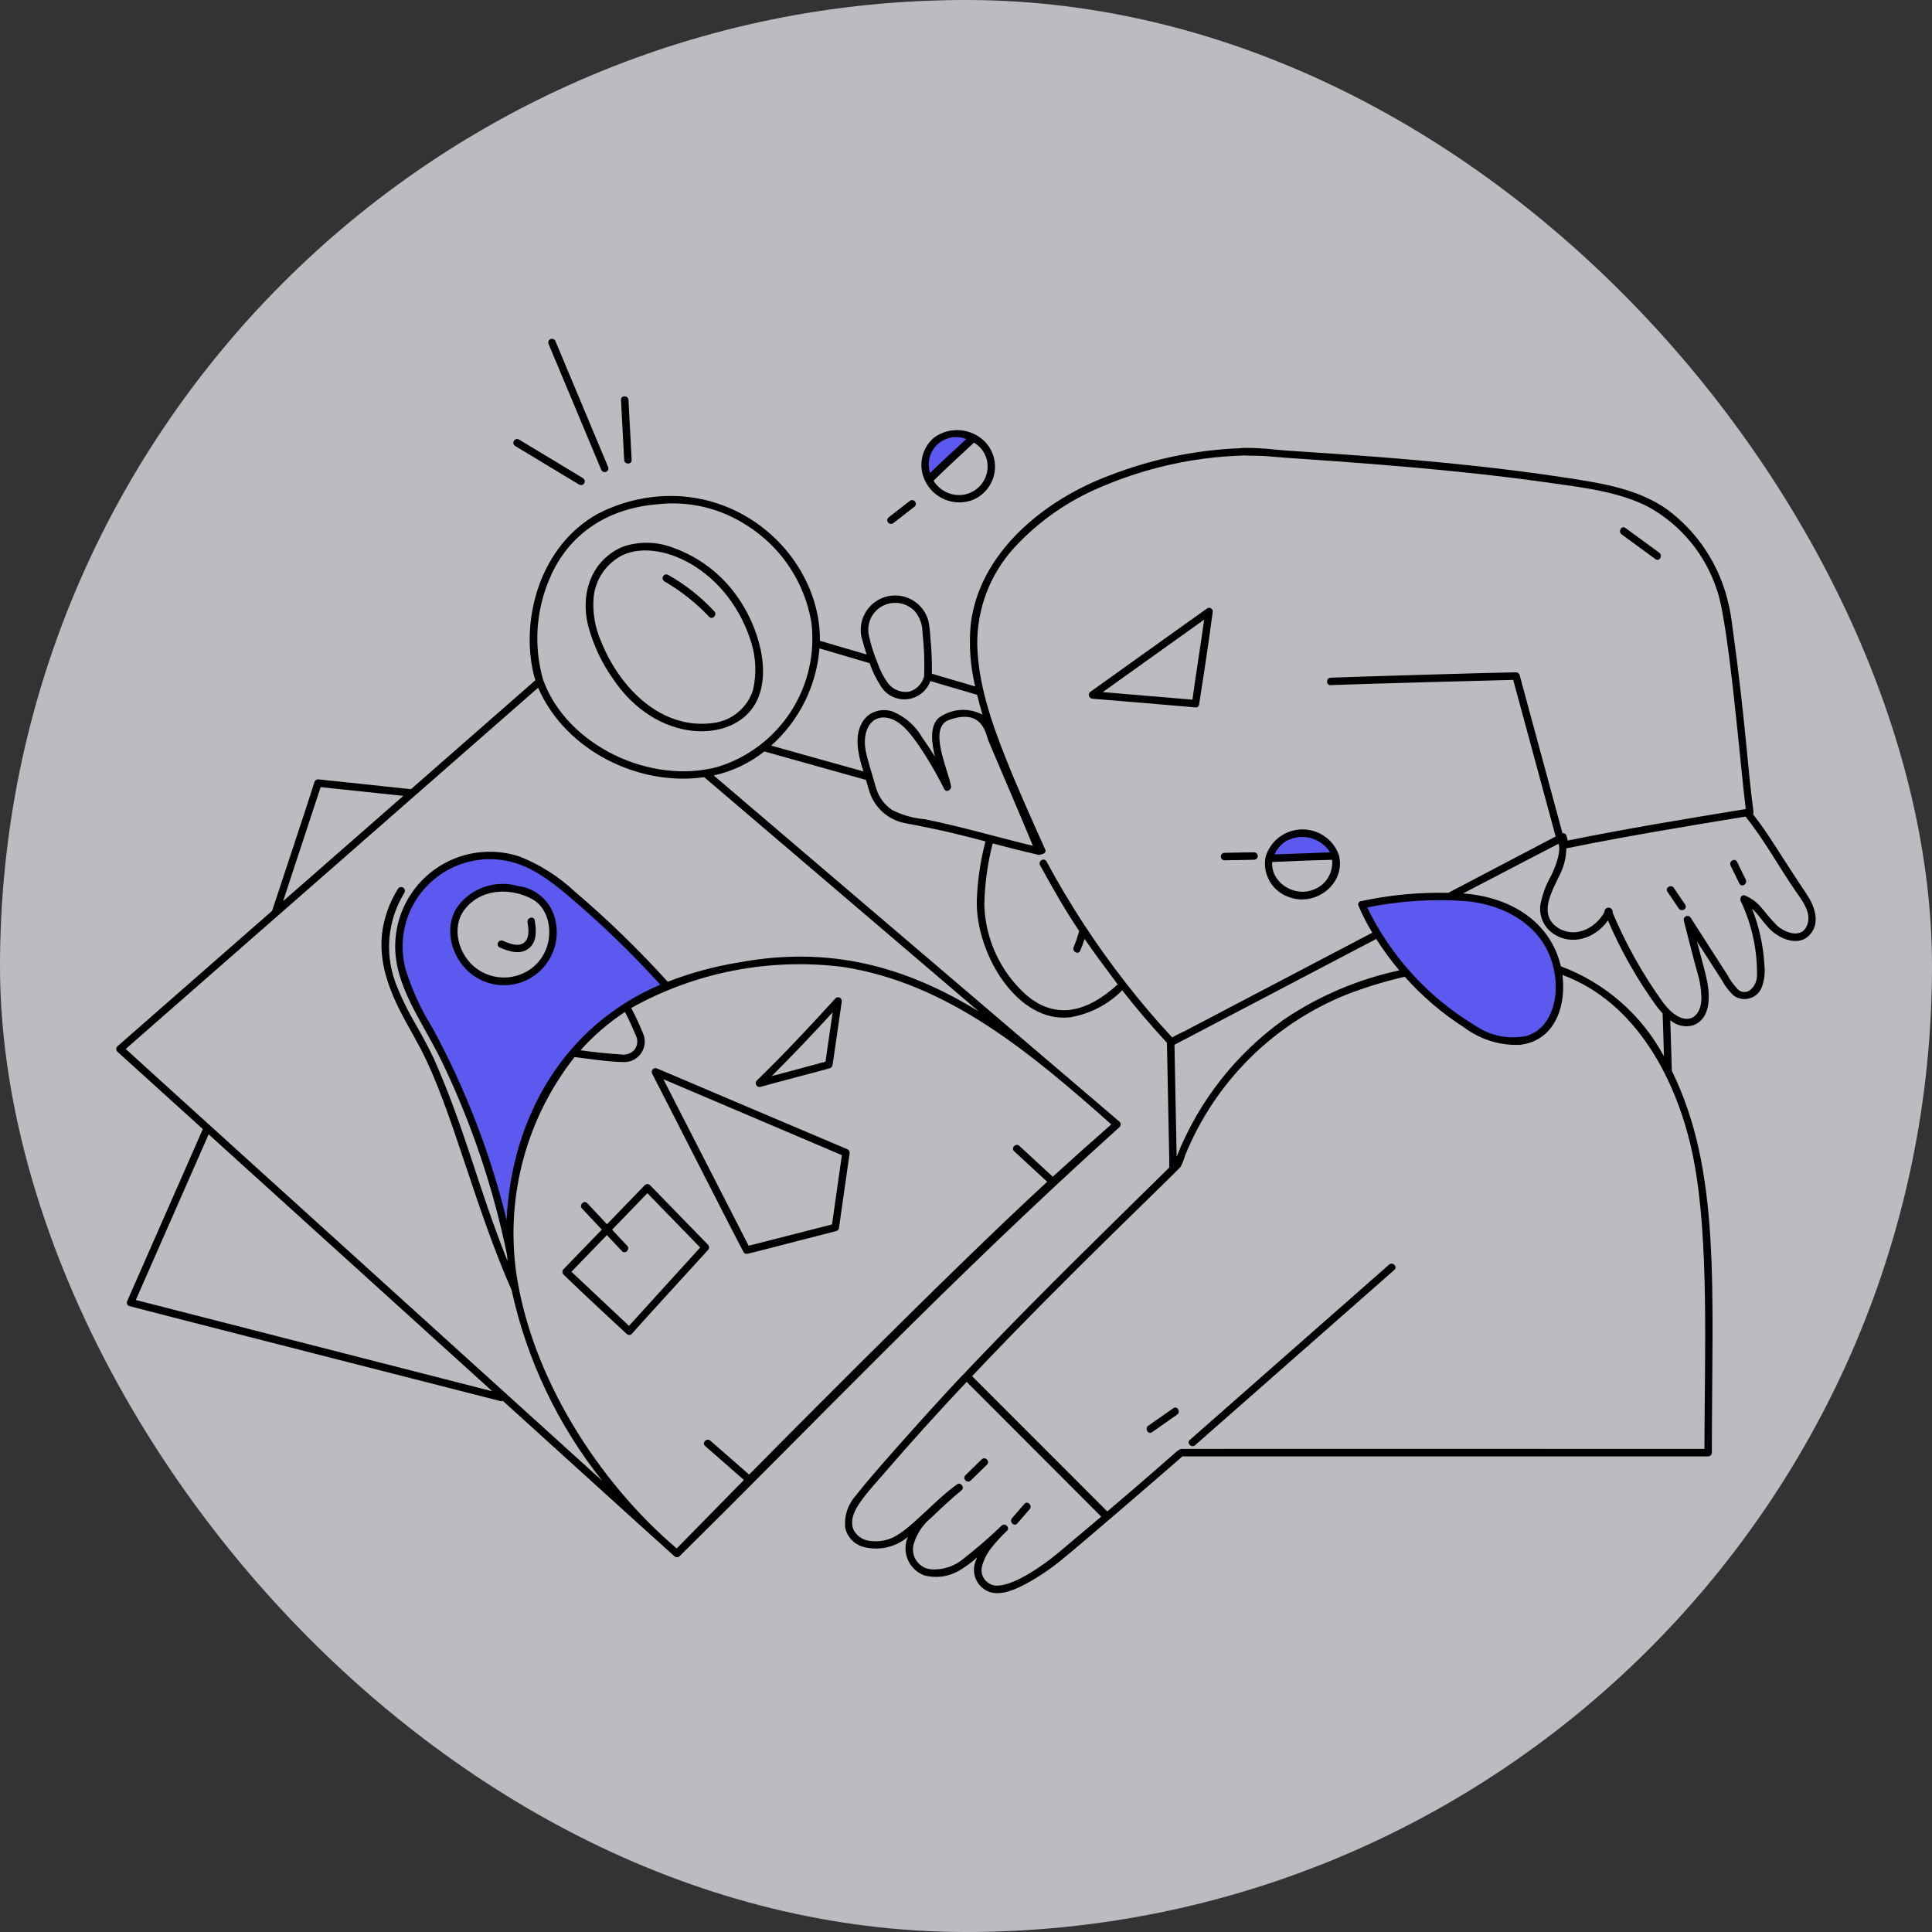<svg width="270" height="270" viewBox="0 0 270 270" fill="none" xmlns="http://www.w3.org/2000/svg">
<rect x="0" y="0" width="270" height="270" fill="#333333" stroke="none"/>
<rect width="270" height="270" rx="135" fill="#F6F5FF" fill-opacity="0.7"/>
<path d="M80.301 124.676C78.081 122.577 75.483 120.919 72.645 119.79C70.676 119.129 68.578 118.944 66.523 119.25C64.469 119.555 62.516 120.343 60.824 121.548C59.132 122.753 57.75 124.341 56.79 126.183C55.83 128.025 55.319 130.068 55.3 132.145C55.408 135.151 56.242 138.086 57.73 140.701C62.029 148.01 65.461 155.796 67.956 163.901C69.151 167.664 70.144 171.489 70.93 175.357C69.854 159.32 77.486 143.541 93.292 137.281C89.243 132.799 84.903 128.588 80.301 124.676ZM73.95 136.704C72.537 137.464 70.916 137.746 69.33 137.506C67.744 137.266 66.278 136.517 65.154 135.374C62.931 133.123 62.127 129.291 64.096 126.615C65.039 125.385 66.329 124.467 67.801 123.98C69.272 123.494 70.856 123.462 72.346 123.888C75.096 124.491 77.029 125.945 77.56 128.743C77.872 130.281 77.692 131.879 77.043 133.308C76.395 134.737 75.313 135.925 73.95 136.704Z" fill="#5C59F0"/>
<path d="M57.852 142.865C54.703 137.431 52.882 131.949 55.621 126.261C55.879 125.726 56.166 125.208 56.455 124.69C56.515 124.588 56.532 124.466 56.502 124.351C56.472 124.236 56.398 124.138 56.295 124.078C56.193 124.018 56.071 124.001 55.956 124.031C55.841 124.061 55.743 124.135 55.683 124.238C50.183 133.099 55.916 140.896 58.845 146.523C63.095 154.676 66.513 168.803 71.567 180.273C71.347 179.106 71.176 177.934 71.054 176.755C65.5 162.961 63.964 153.413 57.852 142.865Z" fill="black"/>
<path d="M176.921 119.838C176.937 119.749 176.985 119.668 177.056 119.61C177.126 119.553 177.215 119.522 177.306 119.523C177.431 119.484 185.988 119.178 186.603 119.174C186.701 119.175 186.796 119.207 186.875 119.266C186.952 119.326 187.008 119.409 187.035 119.503C185.875 115.218 178.46 114.326 176.921 119.838Z" fill="#5C59F0"/>
<path d="M86.962 174.791C87.357 175.212 87.989 174.579 87.595 174.159C86.876 173.39 82.25 168.454 82.017 168.205C81.622 167.784 80.991 168.417 81.384 168.837L86.962 174.791Z" fill="black"/>
<path d="M207.042 125.279C201.422 124.515 195.712 124.764 190.18 126.013C189.947 126.066 189.775 126.307 189.912 126.671C193.158 133.582 198.285 139.439 204.705 143.571C206.887 145.185 209.546 146.026 212.26 145.96C213.508 145.871 214.701 145.406 215.682 144.629C216.663 143.85 217.387 142.795 217.76 141.599C220.021 135.106 216.25 127.038 207.042 125.279Z" fill="#5C59F0"/>
<path d="M136.25 60.82L136.23 60.801C135.345 60.32 134.339 60.103 133.333 60.178C132.328 60.253 131.366 60.615 130.561 61.222C129.706 61.945 129.124 62.938 128.912 64.037C128.701 65.137 128.872 66.275 129.398 67.263C129.463 67.365 129.565 67.436 129.682 67.463C129.799 67.489 129.922 67.468 130.023 67.405C130.092 67.361 130.835 66.625 130.892 66.569C132.652 64.83 134.5 63.178 136.321 61.505C136.366 61.458 136.401 61.401 136.422 61.339C136.443 61.277 136.451 61.211 136.445 61.146C136.438 61.08 136.417 61.017 136.383 60.961C136.35 60.905 136.303 60.856 136.25 60.82Z" fill="#5C59F0"/>
<path d="M127.15 70.095L124.207 72.384C123.753 72.736 124.39 73.365 124.84 73.016L127.783 70.728C128.237 70.376 127.6 69.751 127.15 70.095Z" fill="black"/>
<path d="M171.109 120.153C172.497 120.128 173.887 120.116 175.276 120.08C175.395 120.08 175.509 120.032 175.592 119.948C175.676 119.865 175.724 119.751 175.724 119.632C175.724 119.513 175.676 119.4 175.592 119.316C175.509 119.232 175.395 119.185 175.276 119.185C173.886 119.21 172.497 119.222 171.109 119.258C170.99 119.258 170.876 119.305 170.792 119.389C170.709 119.473 170.661 119.587 170.661 119.706C170.661 119.824 170.709 119.938 170.792 120.022C170.876 120.106 170.99 120.153 171.109 120.153Z" fill="black"/>
<path d="M73.791 128.875C73.942 129.75 74.105 131 73.4 131.691C72.571 132.507 71.192 131.95 70.297 131.566C69.773 131.337 69.317 132.108 69.845 132.338C71.123 132.895 72.772 133.457 73.96 132.398C75 131.472 74.867 129.88 74.655 128.648C74.557 128.066 73.695 128.307 73.791 128.875Z" fill="black"/>
<path d="M92.875 81.173C95.193 82.517 97.306 84.189 99.147 86.136C99.538 86.561 100.171 85.926 99.78 85.503C97.916 83.467 95.738 81.745 93.327 80.401C93.225 80.341 93.103 80.324 92.988 80.354C92.873 80.384 92.775 80.458 92.715 80.561C92.655 80.663 92.638 80.785 92.668 80.9C92.698 81.015 92.772 81.113 92.875 81.173Z" fill="black"/>
<path d="M84.076 65.575C84.11 65.688 84.186 65.783 84.288 65.841C84.391 65.9 84.512 65.916 84.626 65.888C84.683 65.872 84.736 65.846 84.782 65.81C84.829 65.774 84.868 65.729 84.897 65.678C84.926 65.627 84.945 65.57 84.952 65.512C84.959 65.454 84.954 65.394 84.938 65.338L77.572 47.75C77.538 47.638 77.461 47.542 77.359 47.484C77.256 47.426 77.135 47.41 77.021 47.438C76.907 47.469 76.809 47.545 76.751 47.649C76.692 47.752 76.677 47.874 76.708 47.989C77.541 49.97 83.775 64.856 84.076 65.575Z" fill="black"/>
<path d="M86.86 55.892C86.985 58.345 87.285 63.935 87.304 64.278C87.334 64.851 88.229 64.855 88.198 64.278C88.073 61.826 87.774 56.236 87.755 55.892C87.725 55.32 86.83 55.316 86.86 55.892Z" fill="black"/>
<path d="M72.491 61.49C72.389 61.434 72.269 61.421 72.157 61.452C72.045 61.483 71.949 61.557 71.89 61.657C71.831 61.758 71.814 61.877 71.842 61.99C71.87 62.104 71.941 62.201 72.04 62.263C74.636 63.867 80.615 67.448 80.991 67.663C81.094 67.719 81.213 67.733 81.326 67.701C81.438 67.67 81.534 67.597 81.592 67.496C81.651 67.395 81.668 67.276 81.64 67.163C81.612 67.05 81.541 66.952 81.442 66.89C79.586 65.749 72.594 61.549 72.491 61.49Z" fill="black"/>
<path d="M91.14 150.049C92.322 152.299 102.699 172.759 103.904 174.966C103.947 175.064 104.024 175.143 104.122 175.188C104.219 175.233 104.329 175.24 104.431 175.21C104.556 175.21 104.116 175.335 116.874 172.039C116.962 172.015 117.042 171.97 117.106 171.905C117.17 171.841 117.216 171.761 117.239 171.674C117.674 168.626 118.666 161.661 118.728 161.228C118.756 161.116 118.748 160.999 118.705 160.893C118.662 160.788 118.586 160.698 118.488 160.639L91.854 149.335C91.754 149.281 91.64 149.261 91.528 149.279C91.416 149.295 91.313 149.348 91.233 149.428C91.153 149.508 91.1 149.61 91.084 149.723C91.067 149.834 91.087 149.949 91.14 150.049ZM117.653 161.433C117.105 165.276 116.903 166.714 116.278 171.115L104.625 174.095C104.263 173.385 92.705 150.821 92.705 150.821C92.835 150.875 117.524 161.383 117.653 161.433Z" fill="black"/>
<path d="M72.375 123.816C70.868 123.39 69.268 123.425 67.781 123.917C66.294 124.409 64.989 125.336 64.034 126.578C62.05 129.284 62.886 133.126 65.103 135.427C66.219 136.585 67.683 137.347 69.271 137.597C70.86 137.847 72.487 137.572 73.905 136.815C75.323 136.056 76.455 134.856 77.129 133.396C77.803 131.935 77.983 130.295 77.64 128.724C77.395 127.454 76.753 126.294 75.807 125.412C74.861 124.53 73.659 123.971 72.375 123.816ZM74.4 135.242C73.293 136.107 71.933 136.587 70.528 136.61C69.124 136.632 67.749 136.196 66.615 135.367C64.104 133.556 62.975 129.654 64.935 127.1C67.06 124.323 70.935 123.99 74.031 125.475C74.278 125.596 74.517 125.733 74.745 125.886C77.25 127.589 77.728 132.566 74.4 135.242Z" fill="black"/>
<path d="M90.844 165.631C90.746 165.535 90.613 165.481 90.475 165.481C90.337 165.481 90.204 165.535 90.105 165.631L84.825 171.091L82.075 168.151C81.614 167.66 80.878 168.401 81.337 168.89L84.103 171.842L78.75 177.375C78.653 177.474 78.599 177.606 78.599 177.745C78.599 177.882 78.653 178.015 78.75 178.114C81.264 180.59 87.195 186.057 87.563 186.405C87.615 186.455 87.677 186.492 87.744 186.519L87.765 186.525C87.856 186.566 87.958 186.576 88.055 186.554C88.152 186.531 88.239 186.477 88.302 186.4C89.467 185.05 98.505 175.175 98.943 174.695C99.038 174.595 99.092 174.462 99.092 174.325C99.092 174.187 99.038 174.055 98.943 173.955L90.844 165.631ZM87.902 185.292L79.86 177.729L84.814 172.602L86.912 174.84C87.372 175.331 88.109 174.591 87.649 174.102L85.54 171.851L90.475 166.75L97.85 174.342L87.902 185.292Z" fill="black"/>
<path d="M180.208 125.395C183.996 126.743 188.117 123.379 187.108 119.483C186.724 118.412 186.011 117.49 185.072 116.849C184.132 116.208 183.013 115.88 181.876 115.913C180.739 115.946 179.642 116.337 178.741 117.031C177.839 117.725 177.181 118.687 176.858 119.778C176.639 120.961 176.858 122.184 177.474 123.218C178.091 124.252 179.063 125.026 180.208 125.395ZM179.467 117.715C179.978 117.381 180.552 117.152 181.153 117.041C181.754 116.931 182.372 116.941 182.969 117.072C183.566 117.202 184.132 117.45 184.632 117.802C185.132 118.153 185.558 118.6 185.883 119.118C185.346 119.133 178.918 119.368 178.112 119.4C178.416 118.734 178.882 118.155 179.467 117.715ZM177.798 120.465C180.584 120.34 183.371 120.223 186.159 120.16C186.254 121.061 186.041 121.967 185.553 122.731C185.066 123.494 184.333 124.069 183.477 124.363C180.702 125.398 177.562 123.202 177.798 120.462V120.465Z" fill="black"/>
<path d="M28.346 157.789L17.795 181.789C17.727 181.913 17.711 182.058 17.749 182.193C17.788 182.329 17.879 182.443 18.002 182.511C18.127 182.579 69.809 195.771 69.934 195.803C70.048 195.834 70.169 195.821 70.274 195.768C70.274 195.768 93.757 217.078 94.237 217.475C94.335 217.57 94.468 217.624 94.605 217.624C94.743 217.624 94.875 217.57 94.974 217.475C113.974 198.759 132.518 179.1 156.463 157.505C156.56 157.406 156.615 157.274 156.615 157.136C156.615 156.998 156.56 156.865 156.463 156.766C156.264 156.59 99.882 108.489 99.742 108.371C102.326 107.809 104.746 106.661 106.816 105.015C107.875 105.315 120.295 108.791 121.023 108.994C121.355 110.19 121.309 109.961 121.448 110.44C121.776 111.589 122.416 112.626 123.296 113.435C124.176 114.243 125.262 114.793 126.435 115.024C132.076 116.094 134.786 116.806 137.72 117.591C137.016 120.282 136.61 123.041 136.508 125.82C136.329 133.228 142.164 143.055 149.573 142.164C152.326 141.699 154.865 140.38 156.83 138.395C158.81 140.925 160.894 143.368 163.08 145.724C163.455 164.526 163.461 163.111 163.336 163.236C154.411 172.009 145.64 180.573 137.521 189.046C137.396 189.171 134.813 191.86 134.734 191.985C134.234 192.34 122.08 205.708 119.603 209.009C119.042 209.625 118.621 210.355 118.368 211.149C118.115 211.943 118.037 212.781 118.138 213.608C118.28 214.181 118.562 214.71 118.96 215.146C119.358 215.583 119.858 215.913 120.415 216.108C121.519 216.448 122.69 216.503 123.821 216.269C124.952 216.035 126.006 215.52 126.884 214.77C126.664 215.271 126.549 215.813 126.546 216.36C126.542 216.908 126.65 217.45 126.863 217.955C127.077 218.46 127.39 218.915 127.785 219.294C128.18 219.674 128.649 219.968 129.161 220.16C130.043 220.39 130.963 220.433 131.862 220.283C132.76 220.133 133.617 219.795 134.376 219.291C136.835 217.718 136.698 217.193 136.369 218.116C136.193 218.535 136.105 218.985 136.113 219.439C136.119 219.893 136.22 220.34 136.409 220.754C136.596 221.166 136.869 221.535 137.208 221.838C137.546 222.14 137.944 222.369 138.375 222.51C139.991 222.983 141.834 222.144 143.24 221.419C145.15 220.39 146.95 219.171 148.615 217.78C150.915 215.925 161.936 206.436 165.251 203.53H238.713C238.85 203.529 238.983 203.473 239.08 203.375C239.178 203.278 239.234 203.146 239.235 203.008C239.235 179.898 240.525 163.703 233.644 149.654C233.609 148.343 233.46 143.624 233.425 142.575C233.855 142.951 234.374 143.214 234.931 143.338C235.49 143.463 236.07 143.444 236.62 143.285C239.028 142.424 238.995 139.32 238.595 137.256C238.311 135.806 238.021 134.904 237.148 131.555L240.671 137.04C241.089 137.814 241.628 138.516 242.268 139.12C242.605 139.368 242.996 139.529 243.41 139.591C243.824 139.654 244.246 139.616 244.641 139.48C245.036 139.345 245.394 139.116 245.681 138.813C245.969 138.509 246.179 138.141 246.294 137.739C246.589 136.818 246.686 135.844 246.578 134.881C246.43 132.173 245.848 129.506 244.85 126.984C245.908 127.943 246.65 129.304 247.738 130.209C249.139 131.375 251.488 132.228 252.928 130.63C254.47 128.919 253.553 126.55 252.441 124.9C248.651 119.255 247.316 116.781 245.001 113.798C245.05 113.679 245.068 113.55 245.051 113.423C244.163 106.91 244.005 101.268 242.068 87.275C241.87 85.573 241.504 83.895 240.974 82.265C239.528 77.869 236.766 74.023 233.061 71.249C228.968 68.318 223.825 67.526 218.966 66.779C200.74 63.979 181.25 63.183 178.27 62.836C176.713 62.653 175.144 62.574 173.575 62.6C173.533 62.604 173.49 62.614 173.45 62.63C167.139 62.869 160.913 64.162 155.028 66.455C145.71 69.955 136.833 77.351 135.661 87.245C135.39 90.157 135.6 93.094 136.286 95.936L130.234 94.154C130.258 92.493 130.189 90.833 130.026 89.18C129.989 88.387 129.9 87.597 129.76 86.815C129.597 86.188 129.309 85.601 128.913 85.088C128.518 84.575 128.023 84.148 127.458 83.831C126.893 83.514 126.27 83.314 125.626 83.243C124.982 83.173 124.331 83.233 123.711 83.42C123.091 83.607 122.515 83.918 122.018 84.333C121.52 84.748 121.112 85.259 120.817 85.835C120.522 86.412 120.346 87.042 120.3 87.688C120.254 88.334 120.339 88.983 120.55 89.595C120.73 90.22 120.909 90.845 121.113 91.47L114.588 89.549C114.685 79.749 106.448 70.131 95.125 69.351C91.094 69.106 87.072 69.964 83.492 71.831C75.479 76.331 72.757 86.424 74.555 94.135C74.633 94.446 74.724 94.753 74.823 95.059L57.434 110.288L44.445 108.913C44.332 108.915 44.223 108.954 44.133 109.022C44.043 109.091 43.977 109.187 43.945 109.295C43.32 111.349 38.024 127.295 38.024 127.295L16.399 146.233C16.302 146.331 16.247 146.464 16.247 146.603C16.247 146.74 16.302 146.873 16.399 146.971C16.399 146.971 26.063 155.719 28.346 157.789ZM18.979 181.676C19.241 181.078 28.804 159.326 29.158 158.523L68.804 194.436C62.718 192.874 19.456 181.79 18.979 181.676ZM147.125 164.45L142.463 160.141C141.97 159.686 141.229 160.423 141.724 160.88L146.349 165.156C132.625 177.73 104.696 206.078 104.696 206.078L99.278 201.34C98.778 200.899 98.028 201.635 98.539 202.078L103.965 206.828C101.215 209.633 94.954 216.011 94.574 216.398C83.574 207.049 74.218 192.36 72.132 177.781C71.403 172.48 71.751 167.086 73.154 161.921C74.557 156.758 76.987 151.929 80.298 147.725C81.474 147.85 85.016 148.421 87.265 148.43C87.645 148.426 88.02 148.346 88.369 148.196C88.718 148.046 89.034 147.828 89.297 147.555C89.561 147.281 89.768 146.959 89.906 146.604C90.044 146.25 90.11 145.873 90.1 145.493C90.097 145.128 90.018 144.766 89.868 144.434C89.757 144.1 88.835 141.999 88.219 140.865C97.225 135.844 107.6 133.836 117.829 135.135C132.569 137.428 144.141 147.243 155.309 157.135C152.553 159.544 149.825 161.983 147.125 164.45ZM70.8 170.484C68.519 161.149 65.046 152.146 60.467 143.699C58.876 141.161 57.615 138.431 56.717 135.574C56.168 133.622 56.114 131.564 56.56 129.586C57.006 127.608 57.938 125.772 59.272 124.245C60.606 122.718 62.3 121.547 64.2 120.839C66.099 120.13 68.146 119.907 70.154 120.188C73.832 120.695 76.828 122.991 79.617 125.36C84.098 129.164 88.327 133.256 92.276 137.61C78.838 143.345 71.475 156.113 70.805 170.484H70.8ZM87.332 141.423C87.916 142.503 88.406 143.65 88.893 144.774C89.036 145.088 89.09 145.435 89.049 145.776C89.007 146.119 88.873 146.444 88.659 146.714C88.415 146.98 88.108 147.178 87.765 147.29C87.423 147.401 87.057 147.424 86.704 147.353C84.624 147.219 82.856 147.029 81.126 146.778C82.955 144.73 85.043 142.93 87.337 141.423H87.332ZM129.235 114.485C127.639 114.352 126.084 113.913 124.655 113.19C123.601 112.47 122.825 111.412 122.454 110.19C121.008 105.305 120.854 104.838 120.866 103.493C120.98 100.29 123.58 99.261 126.054 101.368C127.968 102.979 130.745 107.788 131.954 110.263C132.23 110.828 133.009 110.406 132.909 109.86C132.458 107.425 129.685 101.75 132.594 100.625C137.519 98.834 137.8 102.904 138.17 103.609C138.403 104.179 143.35 115.723 144.351 118.201C139.345 116.999 134.335 115.514 129.24 114.485H129.235ZM147.921 216.985C145.998 218.601 142.023 221.459 139.508 221.59C139.17 221.618 138.831 221.565 138.518 221.438C138.204 221.31 137.925 221.11 137.703 220.855C137.48 220.599 137.32 220.295 137.236 219.968C137.154 219.639 137.148 219.296 137.221 218.965C137.474 217.981 137.936 217.064 138.578 216.276C139.228 215.448 139.943 214.67 140.715 213.953C141.206 213.493 140.465 212.756 139.976 213.214C138.308 214.818 136.559 216.336 134.738 217.764C133.46 218.874 131.794 219.433 130.105 219.319C129.71 219.279 129.328 219.155 128.984 218.956C128.64 218.758 128.343 218.488 128.111 218.164C127.879 217.841 127.719 217.473 127.641 217.084C127.562 216.694 127.568 216.293 127.656 215.905C128.084 214.375 128.982 213.019 130.225 212.03C131.56 210.713 132.96 209.451 134.4 208.249C134.85 207.874 134.249 207.08 133.768 207.429C130.595 209.686 127.446 213.511 124.921 214.804C123.931 215.298 122.818 215.49 121.719 215.359C121.227 215.334 120.749 215.185 120.331 214.925C119.912 214.665 119.567 214.304 119.326 213.874C118.651 212.474 119.499 210.93 120.31 209.795C121.336 208.361 122.569 207.051 123.719 205.716C127.15 201.735 131.033 197.42 135.094 193.12C135.094 193.12 153.768 211.81 153.9 211.95C151.916 213.635 149.925 215.313 147.926 216.984L147.921 216.985ZM236.671 161.961C238.87 173.146 238.224 189.223 238.198 202.489C238.198 202.489 165.475 202.459 165.063 202.489C164.839 202.554 164.779 202.565 164.313 202.961C163.483 203.669 161.369 205.599 154.749 211.228L135.85 192.323C148.914 178.499 163.988 164.241 165 163.053C165.254 162.568 165.455 162.056 165.6 161.528C167.669 156.409 170.758 151.764 174.676 147.874C178.596 143.985 183.265 140.933 188.4 138.903C190.983 137.923 193.629 137.119 196.32 136.5C198.761 139.249 201.57 141.646 204.669 143.625C206.858 145.256 209.533 146.101 212.261 146.024C217.036 145.62 218.959 140.921 218.351 136.248C228.656 140.044 234.529 151.028 236.674 161.96L236.671 161.961ZM216.935 130.38C219.54 132.276 222.924 131.19 224.709 128.63C226.53 132.872 228.814 136.899 231.52 140.639C231.821 141.036 232.171 141.43 232.354 141.626C232.54 146.859 232.514 147.501 232.534 147.613C229.42 141.813 224.3 137.345 218.133 135.045C216.644 128.716 210.994 125.338 204.465 124.861C211.269 121.294 217.385 118.138 217.801 117.92C217.954 118.218 218.156 119.509 216.775 122.376C216.031 123.67 215.516 125.083 215.254 126.551C215.174 127.281 215.288 128.019 215.583 128.691C215.878 129.363 216.344 129.945 216.935 130.38ZM204.716 125.92C209.319 126.305 213.989 128.426 216.174 132.69C218.448 137.111 217.656 143.488 213.344 144.768C212.111 145.029 210.839 145.035 209.604 144.788C208.369 144.539 207.198 144.041 206.161 143.324C199.633 139.401 194.388 133.665 191.063 126.813C195.554 125.909 200.145 125.609 204.716 125.92ZM195.551 135.613C189.819 136.844 184.373 139.156 179.506 142.426C172.729 147.241 167.494 153.92 164.439 161.651C164.425 160.946 164.133 146.009 164.133 146.009L192.331 131.221C193.305 132.755 194.381 134.223 195.551 135.613ZM250.695 124.185C251.668 125.63 253.32 127.505 252.515 129.381C251.739 131.198 249.515 130.365 248.399 129.401C246.256 127.276 246.095 126.131 243.853 125.144C243.386 124.953 243.094 125.55 243.264 125.91C244.813 129.165 245.594 132.733 245.545 136.338C245.541 136.72 245.456 137.098 245.294 137.444C245.133 137.791 244.898 138.099 244.606 138.346C244.354 138.551 244.033 138.655 243.708 138.636C243.383 138.618 243.076 138.478 242.849 138.245C242.281 137.655 241.8 136.988 241.418 136.264L236.271 128.249C236.205 128.143 236.104 128.065 235.985 128.027C235.866 127.99 235.738 127.996 235.623 128.044C235.508 128.093 235.414 128.18 235.358 128.291C235.301 128.403 235.288 128.53 235.316 128.651C235.941 131.049 236.518 133.461 237.191 135.845C237.545 136.991 237.743 138.18 237.778 139.379C237.803 142.586 235.198 143.858 232.351 140.014C229.564 136.13 227.22 131.945 225.365 127.539C225.382 127.459 225.38 127.376 225.363 127.295C225.344 127.215 225.309 127.14 225.259 127.075C225.21 127.009 225.146 126.955 225.075 126.916C225.003 126.877 224.923 126.854 224.841 126.848C224.759 126.842 224.676 126.854 224.6 126.882C224.523 126.91 224.453 126.955 224.394 127.012C224.335 127.07 224.29 127.139 224.26 127.216C224.231 127.292 224.218 127.374 224.223 127.456C222.848 129.956 219.808 131.223 217.485 129.495C215.063 127.635 216.888 124.58 217.871 122.478C218.518 121.272 218.869 119.931 218.896 118.564C227.135 116.876 235.563 115.493 243.949 114.118C246.468 117.283 248.444 120.841 250.695 124.185ZM141.81 76.469C145.161 72.85 149.25 69.991 153.8 68.086C160.06 65.387 166.77 63.887 173.584 63.666C173.623 63.664 173.661 63.658 173.699 63.649C175.015 63.709 176.324 63.658 177.639 63.803C180.568 64.126 199.715 65.061 216.611 67.48C221.244 68.143 226.188 68.69 230.403 70.855C234.963 73.392 238.384 77.571 239.973 82.541C241.623 87.229 243.256 107.486 243.973 113.066C234.911 114.558 227.463 115.768 219.098 117.469C219.041 117.251 218.984 117.032 218.926 116.813C218.894 116.693 218.818 116.589 218.714 116.521C218.61 116.453 218.484 116.426 218.361 116.445C217.486 113.238 212.564 95.06 212.37 94.343C212.34 94.233 212.274 94.137 212.184 94.067C212.094 93.998 211.984 93.96 211.87 93.959C209.608 93.97 187.974 94.613 185.964 94.709C185.295 94.74 185.291 95.784 185.964 95.753C189.915 95.569 210.81 95.03 211.473 95.015C212.584 99.129 217.405 116.9 217.405 116.9L202.399 124.775C198.29 124.686 194.185 125.079 190.168 125.946C190.053 125.971 189.95 126.038 189.883 126.135C189.816 126.232 189.789 126.351 189.806 126.468C190.359 127.811 191.021 129.107 191.786 130.343L165.683 144.033C165.088 144.344 164.401 144.621 163.816 144.984C161.518 142.515 159.334 139.946 157.265 137.276C153.125 131.966 149.44 126.316 146.25 120.386C145.925 119.798 145.024 120.324 145.349 120.914C147.435 124.696 148.813 127.124 150.81 130.099C150.614 130.867 150.36 131.619 150.05 132.349C149.77 132.955 150.675 133.486 150.951 132.876C151.194 132.336 151.4 131.779 151.566 131.21C152.925 133.171 153.903 134.498 156.201 137.571C152.115 141.321 147.625 142.705 143.364 138.999C141.596 137.406 140.17 135.471 139.173 133.311C138.175 131.151 137.625 128.811 137.558 126.433C137.618 123.542 138.011 120.667 138.731 117.866C140.463 118.329 142.384 118.831 145.086 119.456C145.271 119.499 146.403 119.323 146.058 118.69C144.124 114.373 142.176 110.065 140.433 105.658C138.485 100.729 136.703 95.475 136.573 90.13C136.504 85.074 138.379 80.184 141.81 76.469ZM124.465 84.303C125.086 84.194 125.725 84.243 126.322 84.445C126.92 84.647 127.457 84.996 127.885 85.459C128.564 86.298 128.93 87.348 128.919 88.428C129.151 90.447 129.227 92.481 129.148 94.513C129.015 95.022 128.753 95.488 128.387 95.865C128.021 96.243 127.563 96.519 127.058 96.666C126.516 96.749 125.962 96.689 125.45 96.491C124.939 96.294 124.488 95.966 124.141 95.541C123.491 94.651 122.98 93.668 122.625 92.624C122.09 91.35 121.68 90.027 121.4 88.674C121.311 88.185 121.32 87.684 121.426 87.199C121.532 86.713 121.734 86.254 122.019 85.847C122.304 85.441 122.667 85.095 123.087 84.83C123.507 84.564 123.975 84.385 124.465 84.303ZM121.533 92.678C121.9 93.756 122.395 94.787 123.006 95.749C123.367 96.398 123.907 96.929 124.562 97.279C125.216 97.629 125.958 97.783 126.698 97.723C127.438 97.662 128.145 97.39 128.734 96.939C129.323 96.488 129.77 95.876 130.021 95.178L136.556 97.101C136.781 98.036 137.034 98.961 137.306 99.879C136.343 99.368 135.254 99.14 134.165 99.222C133.077 99.305 132.035 99.694 131.159 100.345C129.881 101.558 130.215 103.885 130.666 105.753C130.041 104.753 129.639 104.158 128.856 103.029C127.92 101.409 126.473 100.144 124.741 99.433C124.227 99.258 123.681 99.198 123.141 99.257C122.601 99.316 122.081 99.492 121.616 99.774C120.366 100.583 119.48 102.353 119.98 105.119C120.134 106.035 120.367 106.936 120.676 107.811C120.676 107.811 108.918 104.523 107.77 104.199C111.691 100.714 114.11 95.846 114.52 90.616L121.533 92.678ZM76.826 80.825C79.49 74.518 85.02 71.035 91.867 70.471C96.299 69.966 100.767 71.037 104.488 73.499C106.835 75 108.84 76.977 110.375 79.303C111.909 81.629 112.938 84.251 113.394 86.999C113.924 91.358 112.906 95.764 110.519 99.449C108.132 103.134 104.527 105.864 100.333 107.163C90.86 109.739 79.185 104.136 75.899 94.999C74.564 90.309 74.891 85.301 76.826 80.825ZM44.81 109.999L56.37 111.224L39.563 125.941C40.455 123.226 44.6 110.631 44.81 109.999ZM75.203 96.111C79.1 105.035 89.42 109.919 98.416 108.611L136.799 141.361C126.424 134.98 115.868 132.186 103.344 134.486C99.914 135.036 96.552 135.946 93.314 137.203C89.274 132.731 84.945 128.529 80.355 124.624C78.121 122.523 75.513 120.859 72.666 119.719C70.686 119.054 68.576 118.867 66.51 119.174C64.444 119.481 62.48 120.273 60.778 121.486C59.077 122.698 57.687 124.296 56.722 126.149C55.757 128.001 55.245 130.056 55.227 132.145C55.173 137.804 58.965 142.695 61.695 148.239C65.859 156.868 68.936 165.979 70.856 175.364C70.865 175.498 70.912 176.078 70.927 176.239C66.612 165.415 65.177 158.263 60.642 147.974C58.767 143.984 57.248 142.099 55.754 138.535C54.855 136.624 54.383 134.539 54.371 132.426C54.36 130.314 54.809 128.224 55.687 126.303C55.937 125.768 56.223 125.245 56.522 124.733C56.585 124.614 56.601 124.474 56.564 124.344C56.527 124.214 56.442 124.103 56.325 124.035C56.208 123.967 56.07 123.946 55.938 123.978C55.807 124.01 55.693 124.091 55.62 124.205C54.423 126.113 53.661 128.263 53.39 130.499C52.703 136.883 56.565 142.296 58.782 146.556C63.238 155.119 66.186 168.24 71.496 180.286C73.617 190.03 77.954 199.153 84.171 206.948C34.939 162.349 18.109 147.124 17.57 146.591L75.203 96.111Z" fill="black"/>
<path d="M135.862 69.897C136.632 69.595 137.315 69.108 137.852 68.479C138.389 67.85 138.762 67.098 138.939 66.29C139.115 65.482 139.09 64.643 138.864 63.848C138.639 63.052 138.222 62.324 137.648 61.728C136.724 60.798 135.498 60.229 134.191 60.125C132.883 60.021 131.582 60.388 130.523 61.161C129.652 61.906 129.061 62.926 128.85 64.053C128.639 65.18 128.82 66.345 129.363 67.355C129.954 68.494 130.939 69.381 132.134 69.848C133.33 70.316 134.654 70.333 135.862 69.897ZM137.822 63.946C138.044 64.629 138.079 65.359 137.922 66.06C137.765 66.761 137.423 67.406 136.93 67.929C136.438 68.452 135.813 68.832 135.123 69.031C134.433 69.229 133.702 69.238 133.007 69.056C131.947 68.787 131.035 68.114 130.465 67.181C132.313 65.367 134.215 63.61 136.118 61.858C136.914 62.332 137.517 63.071 137.822 63.946ZM135.048 61.356C132.985 63.245 131.847 64.268 129.983 66.106C129.755 65.413 129.729 64.669 129.91 63.962C130.09 63.255 130.468 62.614 131 62.115C131.533 61.616 132.196 61.28 132.913 61.145C133.63 61.011 134.371 61.084 135.048 61.356Z" fill="black"/>
<path d="M124.894 73.068L127.836 70.779C127.885 70.731 127.923 70.673 127.949 70.61C127.975 70.547 127.989 70.479 127.989 70.41C127.989 70.342 127.975 70.274 127.949 70.211C127.923 70.147 127.885 70.09 127.836 70.041C127.737 69.946 127.604 69.893 127.467 69.893C127.329 69.893 127.197 69.946 127.097 70.041L124.155 72.329C124.057 72.427 124.002 72.56 124.002 72.698C124.002 72.837 124.057 72.97 124.155 73.068C124.254 73.163 124.386 73.217 124.524 73.217C124.662 73.217 124.794 73.163 124.894 73.068Z" fill="black"/>
<path d="M171.109 120.226L175.276 120.153C175.41 120.146 175.536 120.088 175.629 119.991C175.721 119.894 175.774 119.765 175.774 119.631C175.774 119.497 175.721 119.368 175.629 119.271C175.536 119.173 175.41 119.116 175.276 119.109L171.109 119.183C170.975 119.189 170.849 119.247 170.756 119.344C170.664 119.441 170.611 119.57 170.611 119.705C170.611 119.839 170.664 119.968 170.756 120.065C170.849 120.162 170.975 120.22 171.109 120.226Z" fill="black"/>
<path d="M85.538 94.672C91.692 104.071 102.449 103.935 105.585 98.297C107.988 93.979 105.904 87.297 102.947 83.256C100.762 80.186 97.693 77.855 94.149 76.575C91.86 75.668 89.322 75.613 86.995 76.42C82.27 78.48 80.902 83.66 82.458 88.344C83.147 90.601 84.186 92.737 85.538 94.672ZM82.963 83.447C83.074 82.388 83.411 81.365 83.951 80.447C84.492 79.529 85.222 78.737 86.094 78.125C90.827 74.67 101.358 78.735 104.878 89.437C105.647 91.701 105.768 94.134 105.227 96.462C104.842 97.649 104.133 98.705 103.18 99.511C102.227 100.316 101.067 100.839 99.833 101.02C92.618 102.092 86.749 96.417 84.02 89.682C83.148 87.726 82.784 85.582 82.963 83.447Z" fill="black"/>
<path d="M106.251 151.896C109.126 151.089 115.827 149.376 116.029 149.253C116.136 149.213 116.225 149.136 116.279 149.038C116.389 148.81 116.208 149.76 117.629 140.026C117.657 139.899 117.639 139.766 117.578 139.653C117.516 139.538 117.416 139.449 117.296 139.401C117.286 139.395 117.275 139.389 117.264 139.385H117.227C117.143 139.364 117.056 139.365 116.973 139.389C116.89 139.414 116.815 139.459 116.756 139.521C113.029 143.634 109.911 146.86 108.707 148.081C106.162 150.665 105.792 150.936 105.707 151.093C105.648 151.179 105.616 151.281 105.615 151.385C105.615 151.49 105.646 151.593 105.705 151.679C105.763 151.766 105.847 151.834 105.944 151.871C106.042 151.91 106.148 151.919 106.251 151.896ZM116.363 141.479C116.03 143.774 115.696 146.07 115.363 148.368C112.863 149.063 110.353 149.711 107.849 150.386C111.126 147.11 113.543 144.546 116.363 141.479Z" fill="black"/>
<path d="M73.722 128.891C73.867 129.74 74.033 130.962 73.347 131.641C72.547 132.427 71.195 131.872 70.333 131.497C70.213 131.431 70.072 131.414 69.939 131.449C69.806 131.484 69.692 131.568 69.619 131.685C69.585 131.744 69.562 131.81 69.553 131.877C69.543 131.945 69.547 132.014 69.565 132.081C69.582 132.147 69.613 132.209 69.654 132.264C69.696 132.318 69.748 132.364 69.807 132.399C71.119 132.971 72.794 133.532 74.012 132.447C75.073 131.502 74.943 129.882 74.725 128.62C74.614 127.952 73.608 128.232 73.722 128.891Z" fill="black"/>
<path d="M152.741 97.652C157.505 98.037 167.069 98.861 167.088 98.861C167.144 98.868 167.2 98.865 167.255 98.851C167.309 98.836 167.36 98.811 167.405 98.777C167.45 98.743 167.488 98.7 167.516 98.652C167.544 98.603 167.563 98.549 167.57 98.493C167.591 98.336 168.734 91.217 169.489 85.467C169.49 85.378 169.469 85.29 169.426 85.212C169.384 85.134 169.321 85.068 169.246 85.022C169.17 84.975 169.084 84.948 168.995 84.944C168.906 84.941 168.818 84.96 168.739 85.001C168.614 85.076 162.949 89.126 152.458 96.626C152.348 96.684 152.261 96.777 152.211 96.891C152.163 97.006 152.154 97.133 152.186 97.253C152.22 97.373 152.293 97.478 152.394 97.55C152.495 97.623 152.618 97.659 152.741 97.652ZM168.286 86.592C167.77 90.326 167.148 94.044 166.644 97.779C162.465 97.439 158.288 97.068 154.109 96.723L168.286 86.592Z" fill="black"/>
<path d="M226.625 74.682L231.359 78.145C231.902 78.543 232.423 77.637 231.885 77.244C230.308 76.089 228.73 74.934 227.152 73.78C226.609 73.383 226.088 74.288 226.625 74.682Z" fill="black"/>
<path d="M233.927 124.089C233.552 123.535 232.648 124.056 233.024 124.616L234.607 126.96C234.982 127.512 235.886 126.991 235.508 126.432L233.927 124.089Z" fill="black"/>
<path d="M241.85 120.969L243.075 123.469C243.371 124.072 244.271 123.544 243.978 122.942C243.569 122.109 243.161 121.276 242.753 120.442C242.456 119.839 241.556 120.367 241.85 120.969Z" fill="black"/>
<path d="M194.125 176.733C190.649 179.793 168.06 199.664 166.278 201.232C165.772 201.677 166.513 202.413 167.015 201.97C170.493 198.913 193.08 179.041 194.864 177.47C195.365 177.027 194.625 176.291 194.125 176.733Z" fill="black"/>
<path d="M163.979 196.797L160.473 199.247C159.926 199.63 160.448 200.535 161 200.149L164.5 197.699C165.051 197.316 164.53 196.411 163.979 196.797Z" fill="black"/>
<path d="M142.169 212.904L143.899 210.91C144.338 210.41 143.602 209.66 143.161 210.171L141.431 212.165C140.992 212.67 141.728 213.412 142.169 212.904Z" fill="black"/>
<path d="M135.657 206.909L137.928 204.69C138.409 204.22 137.678 203.483 137.191 203.951L134.918 206.17C134.437 206.64 135.176 207.375 135.657 206.909Z" fill="black"/>
<path d="M92.838 81.237C95.151 82.578 97.259 84.245 99.097 86.188C99.553 86.688 100.289 85.938 99.834 85.45C97.958 83.419 95.775 81.693 93.365 80.335C93.243 80.27 93.1 80.256 92.968 80.296C92.835 80.335 92.724 80.426 92.658 80.548C92.594 80.664 92.577 80.8 92.611 80.928C92.644 81.056 92.725 81.167 92.838 81.237Z" fill="black"/>
<path d="M84 65.595C84.04 65.726 84.129 65.837 84.248 65.905C84.368 65.973 84.509 65.992 84.642 65.96C84.708 65.941 84.77 65.91 84.825 65.868C84.879 65.826 84.924 65.774 84.958 65.714C84.992 65.654 85.013 65.588 85.022 65.52C85.031 65.452 85.026 65.383 85.007 65.317L77.645 47.726C77.605 47.594 77.516 47.483 77.396 47.416C77.276 47.348 77.136 47.329 77.002 47.362C76.936 47.38 76.874 47.411 76.82 47.453C76.766 47.495 76.72 47.548 76.686 47.608C76.653 47.667 76.631 47.733 76.623 47.801C76.615 47.869 76.62 47.938 76.639 48.005C76.796 48.383 83.941 65.443 84 65.595Z" fill="black"/>
<path d="M87.23 64.277C87.265 64.945 88.308 64.95 88.273 64.277C88.148 61.825 87.831 55.891 87.831 55.891C87.795 55.222 86.751 55.219 86.786 55.891C87.055 60.976 87.148 62.756 87.23 64.277Z" fill="black"/>
<path d="M72 62.329C74.613 63.904 80.575 67.514 80.951 67.728C81.012 67.761 81.078 67.782 81.146 67.79C81.215 67.797 81.284 67.791 81.35 67.771C81.416 67.751 81.478 67.719 81.531 67.675C81.584 67.631 81.628 67.577 81.66 67.516C81.723 67.4 81.739 67.264 81.705 67.136C81.671 67.008 81.591 66.897 81.479 66.826C81.479 66.826 72.903 61.641 72.528 61.426C72.468 61.392 72.403 61.369 72.335 61.36C72.267 61.35 72.198 61.355 72.131 61.372C72.065 61.389 72.003 61.42 71.948 61.461C71.893 61.503 71.847 61.555 71.813 61.614C71.778 61.673 71.755 61.739 71.746 61.807C71.737 61.875 71.741 61.944 71.758 62.01C71.776 62.077 71.806 62.139 71.847 62.194C71.889 62.248 71.941 62.294 72 62.329Z" fill="black"/>
</svg>
